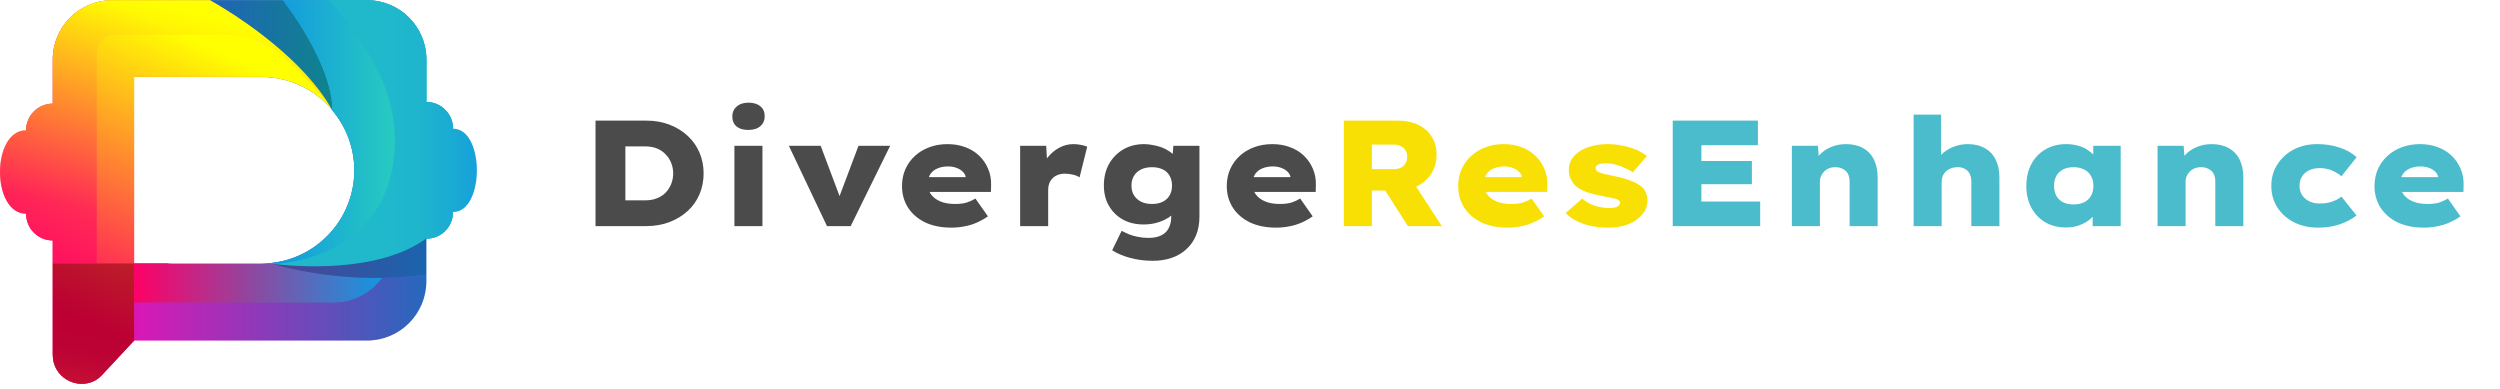 <svg width="199" height="31" viewBox="0 0 199 31" fill="none" xmlns="http://www.w3.org/2000/svg">
<path opacity="0.4" d="M29.47 22.485C29.47 22.537 29.47 22.581 29.473 22.622H29.47V22.485Z" fill="url(#paint0_linear_4_73)"/>
<path d="M27.676 10.808C27.676 10.808 27.669 10.792 27.656 10.766C27.663 10.781 27.667 10.799 27.674 10.815V10.808H27.676Z" fill="url(#paint1_linear_4_73)"/>
<path d="M32.727 19.405C32.649 19.429 32.572 19.452 32.492 19.474C32.569 19.45 32.647 19.429 32.727 19.405Z" fill="url(#paint2_linear_4_73)"/>
<path d="M32.111 19.586C32.031 19.607 31.952 19.631 31.87 19.653C31.95 19.631 32.029 19.61 32.111 19.586Z" fill="url(#paint3_linear_4_73)"/>
<path d="M27.647 20.514C27.591 20.522 27.538 20.531 27.482 20.537C27.535 20.529 27.591 20.522 27.647 20.514Z" fill="url(#paint4_linear_4_73)"/>
<path d="M28.25 20.421C28.185 20.432 28.121 20.442 28.054 20.451C28.119 20.44 28.183 20.432 28.25 20.421Z" fill="url(#paint5_linear_4_73)"/>
<path d="M33.334 19.213C33.267 19.235 33.202 19.256 33.136 19.278C33.202 19.256 33.267 19.237 33.334 19.213Z" fill="url(#paint6_linear_4_73)"/>
<path d="M25.823 20.739C25.811 20.739 25.797 20.742 25.786 20.744C25.797 20.744 25.811 20.742 25.823 20.739Z" fill="url(#paint7_linear_4_73)"/>
<path d="M28.846 20.32C28.777 20.333 28.71 20.343 28.642 20.354C28.71 20.343 28.777 20.331 28.846 20.32Z" fill="url(#paint8_linear_4_73)"/>
<path d="M24.793 20.834C24.773 20.834 24.755 20.836 24.735 20.839C24.755 20.839 24.773 20.836 24.793 20.834Z" fill="url(#paint9_linear_4_73)"/>
<path d="M30.841 19.911C30.777 19.926 30.714 19.941 30.652 19.956C30.714 19.941 30.779 19.926 30.841 19.911Z" fill="url(#paint10_linear_4_73)"/>
<path d="M33.936 8.116V4.737C33.936 2.131 31.825 0.017 29.216 0.017H16.707C16.692 0.011 16.686 0.007 16.679 0.002V0.017H8.914C6.307 0.017 4.198 2.129 4.198 4.737V8.252C3.027 8.252 2.076 9.203 2.076 10.372V17.012C2.076 18.187 3.027 19.138 4.198 19.138V28.249C4.198 30.022 6.075 31.066 7.549 30.3C7.777 30.18 7.973 30.005 8.152 29.816L10.681 27.102H29.221C31.825 27.102 33.936 24.99 33.936 22.39V19.007C33.951 19.007 33.964 19.007 33.979 19.003C33.994 18.998 34.007 18.998 34.022 18.998C34.119 18.992 34.216 18.981 34.311 18.966C34.369 18.955 34.427 18.94 34.483 18.925C34.515 18.916 34.547 18.912 34.578 18.904C34.634 18.886 34.692 18.865 34.748 18.843C34.804 18.822 34.862 18.796 34.916 18.766C34.969 18.738 35.019 18.708 35.068 18.678C35.172 18.613 35.269 18.542 35.357 18.46C35.787 18.073 36.058 17.509 36.058 16.883V10.243C36.058 9.074 35.107 8.121 33.936 8.121V8.116ZM10.681 6.125H20.771C22.826 6.125 24.681 6.956 26.029 8.301C26.093 8.368 26.16 8.437 26.22 8.504C26.235 8.525 26.253 8.547 26.27 8.564C26.302 8.601 26.33 8.631 26.362 8.667C26.367 8.678 26.373 8.685 26.38 8.693C26.405 8.719 26.425 8.743 26.446 8.771C26.446 8.775 26.451 8.775 26.453 8.777V8.781C26.506 8.842 26.556 8.906 26.605 8.971C26.653 9.031 26.702 9.096 26.748 9.16C26.763 9.177 26.776 9.199 26.786 9.216C26.864 9.319 26.939 9.429 27.01 9.537C27.096 9.668 27.174 9.799 27.249 9.933C27.395 10.189 27.527 10.456 27.637 10.731C27.643 10.742 27.651 10.757 27.654 10.768C27.66 10.779 27.664 10.79 27.669 10.796C27.669 10.802 27.673 10.807 27.673 10.807L27.669 10.811C28.007 11.665 28.2 12.591 28.2 13.562C28.2 13.714 28.196 13.867 28.185 14.018C28.181 14.106 28.174 14.197 28.164 14.285C28.142 14.513 28.11 14.737 28.067 14.959C28.067 14.963 28.067 14.965 28.063 14.969V14.986C28.063 14.986 28.058 14.993 28.058 14.997C28.03 15.15 27.994 15.303 27.955 15.454C27.933 15.524 27.916 15.595 27.895 15.667C27.884 15.703 27.873 15.733 27.863 15.77C27.845 15.835 27.824 15.899 27.798 15.961C27.798 15.972 27.794 15.983 27.787 15.994C27.77 16.054 27.748 16.112 27.723 16.168C27.707 16.213 27.69 16.261 27.669 16.31C27.658 16.342 27.643 16.377 27.626 16.413C27.598 16.484 27.57 16.555 27.533 16.627C27.533 16.627 27.532 16.629 27.529 16.633C27.512 16.676 27.492 16.715 27.473 16.758C27.447 16.807 27.423 16.861 27.398 16.911C27.393 16.921 27.387 16.932 27.383 16.939C27.378 16.945 27.376 16.956 27.372 16.964C27.35 17.003 27.329 17.042 27.307 17.078C27.268 17.154 27.23 17.225 27.187 17.296C27.154 17.354 27.122 17.406 27.088 17.464C27.066 17.496 27.049 17.528 27.027 17.561C26.989 17.621 26.95 17.681 26.907 17.741C26.853 17.823 26.797 17.903 26.739 17.98C26.722 18.002 26.702 18.026 26.685 18.047C26.668 18.073 26.649 18.094 26.631 18.118C26.593 18.168 26.55 18.221 26.506 18.271C26.485 18.299 26.463 18.325 26.44 18.353C26.414 18.385 26.386 18.417 26.354 18.45C26.311 18.503 26.265 18.553 26.214 18.607C26.188 18.635 26.164 18.66 26.139 18.684C26.078 18.749 26.018 18.813 25.949 18.876C25.938 18.886 25.923 18.901 25.91 18.914C25.863 18.962 25.814 19.007 25.764 19.054C25.71 19.102 25.656 19.147 25.603 19.194C25.587 19.205 25.57 19.22 25.553 19.237C25.478 19.302 25.4 19.362 25.321 19.422C25.316 19.427 25.31 19.429 25.305 19.433C25.267 19.461 25.23 19.491 25.192 19.519C25.127 19.569 25.062 19.612 25 19.661C24.925 19.715 24.851 19.765 24.772 19.81C24.733 19.838 24.69 19.863 24.647 19.887C24.643 19.887 24.64 19.892 24.636 19.894C24.608 19.909 24.582 19.926 24.554 19.943C24.501 19.98 24.445 20.01 24.387 20.04C24.371 20.047 24.358 20.055 24.343 20.061C24.3 20.087 24.257 20.111 24.212 20.133C24.126 20.178 24.042 20.221 23.952 20.264C23.885 20.296 23.816 20.324 23.749 20.356C23.745 20.361 23.739 20.363 23.732 20.363C23.633 20.406 23.532 20.449 23.429 20.488C23.401 20.498 23.369 20.509 23.336 20.524C23.308 20.535 23.278 20.546 23.25 20.552C23.175 20.584 23.099 20.608 23.026 20.63C23.022 20.63 23.02 20.63 23.02 20.634C22.955 20.656 22.889 20.673 22.82 20.69C22.794 20.697 22.772 20.705 22.749 20.712C22.727 20.718 22.71 20.727 22.691 20.729C22.675 20.733 22.658 20.735 22.641 20.739C22.613 20.746 22.581 20.755 22.553 20.761C22.546 20.765 22.538 20.765 22.531 20.767C22.475 20.783 22.417 20.796 22.357 20.806C22.346 20.811 22.335 20.813 22.32 20.813C22.31 20.817 22.299 20.819 22.284 20.819C22.191 20.845 22.094 20.862 21.995 20.875C21.98 20.879 21.963 20.882 21.946 20.882H21.935C21.838 20.899 21.744 20.914 21.642 20.925C21.627 20.929 21.614 20.929 21.599 20.929C21.522 20.94 21.442 20.946 21.36 20.955C21.335 20.955 21.311 20.961 21.283 20.961C21.109 20.972 20.934 20.989 20.756 20.989H13.642C13.528 20.989 13.41 20.983 13.296 20.963H10.664V6.117L10.681 6.125Z" fill="url(#paint11_linear_4_73)"/>
<path d="M36.058 10.241V16.881C36.058 17.507 35.787 18.071 35.357 18.458C35.269 18.54 35.172 18.611 35.068 18.675C35.019 18.708 34.969 18.736 34.916 18.764C34.898 18.77 34.879 18.781 34.862 18.79C34.825 18.807 34.786 18.826 34.748 18.843C34.69 18.865 34.633 18.887 34.578 18.904C34.399 18.957 34.214 18.99 34.022 19L33.919 18.985C33.532 19.27 33.11 19.517 32.673 19.737C32.498 19.823 32.324 19.904 32.141 19.982C29.752 21.004 26.887 21.222 24.701 21.194C24.587 21.194 24.477 21.189 24.365 21.189C24.255 21.185 24.148 21.183 24.044 21.179C23.941 21.174 23.838 21.172 23.734 21.168C22.863 21.129 22.161 21.058 21.737 21.009H21.731C21.573 20.991 21.457 20.972 21.378 20.961C21.459 20.955 21.537 20.946 21.616 20.935C21.632 20.935 21.645 20.935 21.66 20.931C21.763 20.92 21.862 20.905 21.963 20.888C21.98 20.888 22 20.884 22.012 20.882C22.109 20.864 22.204 20.845 22.301 20.826C22.316 20.826 22.327 20.821 22.337 20.819C22.353 20.819 22.363 20.815 22.374 20.813C22.434 20.802 22.492 20.787 22.548 20.774C22.555 20.77 22.564 20.77 22.57 20.767C22.598 20.761 22.63 20.753 22.658 20.746C22.68 20.742 22.701 20.735 22.723 20.729L22.766 20.718C22.792 20.712 22.811 20.703 22.837 20.697C22.904 20.679 22.972 20.66 23.037 20.641C23.037 20.636 23.041 20.636 23.044 20.636C23.091 20.619 23.14 20.604 23.186 20.591C23.213 20.58 23.239 20.57 23.267 20.559C23.295 20.552 23.323 20.542 23.353 20.531C23.386 20.516 23.418 20.505 23.446 20.494C23.549 20.456 23.648 20.412 23.749 20.369C23.756 20.369 23.765 20.365 23.767 20.363C23.833 20.331 23.902 20.303 23.969 20.27C24.057 20.227 24.143 20.184 24.229 20.139C24.275 20.118 24.318 20.092 24.361 20.068C24.46 20.014 24.556 19.958 24.653 19.9C24.658 19.896 24.66 19.894 24.664 19.894C24.761 19.838 24.854 19.775 24.942 19.713C25.034 19.653 25.123 19.592 25.209 19.523C25.247 19.495 25.284 19.465 25.323 19.437C25.379 19.394 25.433 19.351 25.486 19.306C25.575 19.235 25.661 19.164 25.742 19.084C25.818 19.02 25.891 18.949 25.964 18.882C26.031 18.818 26.093 18.753 26.154 18.691C26.179 18.665 26.203 18.641 26.229 18.613C26.278 18.559 26.326 18.51 26.369 18.456C26.397 18.424 26.427 18.391 26.455 18.359C26.481 18.331 26.502 18.305 26.522 18.277C26.565 18.228 26.608 18.174 26.646 18.125C26.664 18.099 26.683 18.079 26.7 18.053C26.758 17.978 26.814 17.901 26.868 17.821C26.928 17.735 26.986 17.651 27.042 17.565C27.064 17.533 27.081 17.5 27.103 17.468C27.135 17.41 27.169 17.358 27.202 17.3C27.245 17.229 27.284 17.158 27.322 17.083C27.348 17.04 27.37 16.995 27.393 16.947C27.393 16.947 27.395 16.946 27.398 16.943C27.398 16.943 27.408 16.926 27.413 16.915C27.438 16.865 27.462 16.812 27.488 16.762C27.509 16.719 27.527 16.68 27.544 16.637C27.544 16.637 27.545 16.635 27.548 16.631C27.585 16.56 27.613 16.489 27.641 16.418C27.658 16.381 27.673 16.347 27.684 16.314C27.705 16.265 27.723 16.218 27.738 16.172C27.763 16.116 27.783 16.058 27.802 15.998C27.809 15.987 27.813 15.976 27.813 15.966C27.839 15.901 27.858 15.837 27.878 15.774C27.888 15.738 27.899 15.707 27.91 15.671C27.931 15.6 27.948 15.529 27.97 15.458C28.009 15.309 28.045 15.154 28.073 15.002C28.073 14.997 28.073 14.995 28.078 14.991C28.078 14.98 28.082 14.974 28.082 14.963C28.125 14.741 28.157 14.517 28.179 14.289C28.19 14.201 28.196 14.111 28.2 14.022C28.211 13.874 28.215 13.719 28.215 13.566C28.215 12.597 28.024 11.672 27.684 10.815L27.688 10.811C27.688 10.811 27.684 10.807 27.684 10.8C27.68 10.794 27.677 10.783 27.669 10.772C27.664 10.761 27.658 10.746 27.651 10.736C27.542 10.462 27.408 10.193 27.264 9.937C27.189 9.806 27.111 9.675 27.025 9.541C26.954 9.434 26.879 9.324 26.801 9.22C26.791 9.203 26.776 9.182 26.763 9.165C26.715 9.1 26.666 9.035 26.621 8.975C26.571 8.911 26.517 8.85 26.468 8.786V8.781C26.468 8.781 26.461 8.777 26.461 8.775C26.418 8.698 26.373 8.618 26.321 8.54C26.321 8.54 26.32 8.539 26.317 8.536C26.285 8.472 26.246 8.407 26.203 8.345C26.188 8.319 26.175 8.297 26.16 8.278C26.115 8.202 26.067 8.127 26.018 8.054C25.981 8 25.951 7.951 25.915 7.897C25.844 7.789 25.768 7.684 25.691 7.576C25.62 7.473 25.544 7.37 25.467 7.266C25.407 7.189 25.349 7.109 25.288 7.034C25.277 7.019 25.267 7.006 25.256 6.991C25.239 6.965 25.219 6.946 25.198 6.924C25.12 6.825 25.041 6.724 24.959 6.625C24.933 6.593 24.91 6.56 24.877 6.528C24.849 6.491 24.817 6.457 24.785 6.42C24.707 6.328 24.628 6.235 24.546 6.147C24.447 6.033 24.346 5.919 24.242 5.809C24.216 5.788 24.197 5.762 24.176 5.738C24.051 5.607 23.924 5.476 23.795 5.342C23.698 5.239 23.595 5.135 23.491 5.039C23.463 5.011 23.433 4.983 23.405 4.953C23.306 4.856 23.205 4.761 23.106 4.671C23.091 4.653 23.078 4.643 23.063 4.628C23.02 4.589 22.977 4.546 22.931 4.507C22.884 4.464 22.835 4.421 22.79 4.378C22.691 4.281 22.587 4.193 22.484 4.105C22.409 4.038 22.335 3.969 22.256 3.904C22.066 3.736 21.875 3.577 21.685 3.424C21.675 3.414 21.66 3.403 21.647 3.392C21.397 3.185 21.156 2.994 20.913 2.809C20.867 2.77 20.816 2.733 20.773 2.701C20.766 2.695 20.756 2.686 20.745 2.68C20.575 2.548 20.407 2.424 20.239 2.303C20.213 2.286 20.185 2.264 20.162 2.247C20.08 2.187 19.998 2.127 19.916 2.068C19.901 2.058 19.884 2.047 19.867 2.032C19.845 2.015 19.822 1.995 19.796 1.982C19.753 1.95 19.714 1.922 19.671 1.894C19.639 1.873 19.606 1.851 19.574 1.827C19.372 1.685 19.176 1.55 18.986 1.425C18.982 1.425 18.982 1.421 18.98 1.421C18.93 1.384 18.881 1.35 18.831 1.317C18.681 1.218 18.539 1.126 18.403 1.04C18.386 1.029 18.366 1.018 18.354 1.007C18.164 0.887 17.988 0.773 17.826 0.676C17.719 0.609 17.624 0.547 17.531 0.495C17.514 0.489 17.495 0.474 17.478 0.463C17.452 0.446 17.428 0.431 17.402 0.418C17.398 0.413 17.396 0.413 17.392 0.413C17.385 0.407 17.377 0.403 17.374 0.398C17.357 0.388 17.342 0.381 17.329 0.372C17.312 0.362 17.293 0.351 17.275 0.34C17.232 0.312 17.189 0.291 17.151 0.265C17.122 0.25 17.092 0.233 17.069 0.217C16.894 0.118 16.776 0.05 16.72 0.017H29.229C31.836 0.017 33.949 2.129 33.949 4.737V8.116C35.12 8.116 36.071 9.072 36.071 10.239L36.058 10.241Z" fill="url(#paint12_linear_4_73)"/>
<path opacity="0.52" d="M26.455 8.773V8.779C26.455 8.779 26.448 8.775 26.448 8.773L26.33 8.57C26.33 8.57 26.315 8.549 26.309 8.538C26.309 8.538 26.307 8.537 26.304 8.534C26.272 8.469 26.233 8.405 26.19 8.342C26.175 8.317 26.162 8.295 26.147 8.276C26.102 8.2 26.055 8.125 26.005 8.052C25.968 7.998 25.938 7.948 25.902 7.895C25.826 7.787 25.753 7.682 25.678 7.574C25.607 7.471 25.532 7.367 25.454 7.264C25.394 7.187 25.336 7.107 25.276 7.032C25.265 7.017 25.254 7.004 25.243 6.989C25.226 6.963 25.207 6.943 25.185 6.922C25.108 6.823 25.028 6.722 24.946 6.623C24.92 6.59 24.897 6.558 24.864 6.526C24.836 6.489 24.804 6.455 24.772 6.418C24.714 6.347 24.651 6.276 24.591 6.205C24.574 6.184 24.555 6.162 24.535 6.145C24.436 6.031 24.335 5.917 24.232 5.807C24.206 5.785 24.186 5.76 24.165 5.736C24.083 5.648 23.997 5.562 23.919 5.473C23.877 5.428 23.831 5.385 23.784 5.342C23.687 5.239 23.584 5.135 23.48 5.039C23.356 4.914 23.227 4.793 23.095 4.673C23.08 4.655 23.067 4.645 23.052 4.63C23.009 4.591 22.966 4.548 22.921 4.509C22.873 4.466 22.824 4.423 22.779 4.38C22.68 4.283 22.576 4.195 22.473 4.107C22.398 4.04 22.325 3.971 22.245 3.906C22.056 3.739 21.864 3.579 21.675 3.426C21.664 3.416 21.649 3.405 21.636 3.394C21.386 3.188 21.145 2.996 20.902 2.811C20.857 2.772 20.805 2.736 20.762 2.703C20.756 2.697 20.745 2.688 20.734 2.682C20.564 2.551 20.396 2.426 20.228 2.305C20.203 2.288 20.174 2.266 20.151 2.249C20.069 2.189 19.987 2.131 19.905 2.071C19.89 2.06 19.873 2.049 19.856 2.034C19.834 2.017 19.811 1.997 19.785 1.984C19.742 1.952 19.703 1.924 19.66 1.896C19.628 1.875 19.596 1.853 19.563 1.83C19.361 1.687 19.165 1.552 18.976 1.427C18.922 1.39 18.872 1.356 18.819 1.319C18.668 1.22 18.526 1.128 18.39 1.042C18.373 1.031 18.354 1.02 18.341 1.009C18.151 0.889 17.975 0.775 17.814 0.678C17.706 0.611 17.611 0.549 17.519 0.497C17.501 0.491 17.482 0.476 17.465 0.465C17.439 0.448 17.415 0.433 17.39 0.42C17.379 0.413 17.368 0.409 17.361 0.403C17.344 0.392 17.329 0.385 17.316 0.377C17.299 0.366 17.28 0.355 17.262 0.344C17.235 0.327 17.202 0.308 17.17 0.291C17.159 0.284 17.148 0.276 17.138 0.269C17.11 0.254 17.079 0.237 17.056 0.222C16.881 0.123 16.763 0.054 16.707 0.022H22.52C22.52 0.022 26.448 4.97 26.457 8.777L26.455 8.773Z" fill="url(#paint13_linear_4_73)"/>
<path d="M21.617 20.935L21.731 21.006C21.571 20.987 21.455 20.972 21.38 20.961C21.459 20.953 21.539 20.946 21.619 20.935H21.617Z" fill="url(#paint14_linear_4_73)"/>
<path d="M36.061 10.241C38.592 10.241 38.592 16.878 36.061 16.878C36.061 17.505 35.789 18.069 35.359 18.456C35.004 18.777 34.537 18.973 34.022 18.996L33.921 18.981C30.077 21.775 23.487 21.213 21.733 21.004C21.733 21.004 30.516 20.92 31.377 12.35C31.633 9.823 31.003 7.279 29.78 5.054C28.965 3.569 27.624 1.64 26.222 0.017H29.221C31.827 0.017 33.936 2.129 33.936 4.733V8.116C35.111 8.116 36.063 9.068 36.063 10.239L36.061 10.241Z" fill="url(#paint15_linear_4_73)"/>
<path d="M26.449 8.773C26.432 8.751 26.412 8.73 26.393 8.708C26.389 8.704 26.386 8.697 26.382 8.693C26.376 8.687 26.367 8.678 26.365 8.667C26.333 8.631 26.305 8.601 26.272 8.564C26.255 8.547 26.236 8.525 26.223 8.504C26.223 8.504 26.218 8.499 26.216 8.499C26.158 8.433 26.096 8.364 26.031 8.299C24.684 6.952 22.829 6.123 20.773 6.123H10.683V27.099L8.154 29.814C7.976 30.003 7.78 30.177 7.552 30.298C6.077 31.064 4.201 30.02 4.201 28.247V19.136C3.03 19.136 2.078 18.185 2.078 17.009C-0.689 17.009 -0.689 10.37 2.078 10.37C2.078 9.201 3.03 8.25 4.201 8.25V4.735C4.201 2.129 6.31 0.015 8.916 0.015H16.682V0C16.682 0 16.697 0.006 16.71 0.015C16.766 0.047 16.884 0.114 17.058 0.215C17.084 0.23 17.112 0.248 17.14 0.263C17.179 0.288 17.222 0.308 17.265 0.338C17.282 0.349 17.302 0.359 17.319 0.37C17.334 0.377 17.347 0.385 17.364 0.396C17.368 0.4 17.375 0.402 17.381 0.411C17.386 0.411 17.388 0.411 17.392 0.415C17.418 0.43 17.442 0.443 17.467 0.461C17.485 0.471 17.504 0.486 17.521 0.493C17.614 0.547 17.71 0.607 17.816 0.674C17.975 0.771 18.154 0.885 18.343 1.005C18.358 1.016 18.376 1.027 18.393 1.037C18.528 1.123 18.67 1.216 18.821 1.315C18.871 1.347 18.92 1.382 18.97 1.418C18.974 1.418 18.974 1.423 18.976 1.423C19.165 1.547 19.361 1.683 19.564 1.825C19.596 1.851 19.628 1.87 19.66 1.892C19.703 1.92 19.742 1.95 19.785 1.98C19.811 1.997 19.835 2.017 19.856 2.03C19.873 2.045 19.893 2.055 19.906 2.066C19.988 2.126 20.069 2.185 20.151 2.245C20.177 2.262 20.205 2.284 20.229 2.301C20.399 2.426 20.567 2.553 20.735 2.677C20.745 2.684 20.756 2.693 20.762 2.699C20.805 2.731 20.855 2.766 20.902 2.807C21.145 2.992 21.387 3.183 21.636 3.39C21.651 3.401 21.664 3.411 21.675 3.422C21.864 3.575 22.056 3.736 22.245 3.902C22.323 3.967 22.398 4.033 22.474 4.102C22.577 4.191 22.68 4.281 22.779 4.376C22.826 4.419 22.876 4.462 22.921 4.505C22.966 4.543 23.009 4.587 23.052 4.625C23.067 4.64 23.081 4.651 23.096 4.668C23.195 4.757 23.296 4.853 23.395 4.95C23.423 4.978 23.453 5.006 23.481 5.036C23.584 5.135 23.683 5.237 23.784 5.34C23.913 5.471 24.04 5.602 24.165 5.736C24.187 5.762 24.208 5.785 24.232 5.807C24.335 5.917 24.434 6.031 24.535 6.145C24.617 6.233 24.695 6.326 24.774 6.418C24.807 6.455 24.839 6.489 24.867 6.526C24.899 6.558 24.923 6.59 24.949 6.623C25.03 6.722 25.108 6.823 25.188 6.922C25.209 6.943 25.226 6.965 25.246 6.988C25.256 7.004 25.267 7.016 25.278 7.032C25.338 7.107 25.396 7.184 25.457 7.264C25.534 7.367 25.609 7.471 25.68 7.574C25.756 7.682 25.829 7.787 25.904 7.895C25.941 7.948 25.971 7.998 26.008 8.052C26.057 8.127 26.104 8.2 26.15 8.276C26.165 8.297 26.178 8.319 26.193 8.342C26.236 8.407 26.274 8.471 26.307 8.534C26.307 8.534 26.308 8.535 26.311 8.538C26.36 8.616 26.408 8.695 26.451 8.773H26.449Z" fill="url(#paint16_linear_4_73)"/>
<path opacity="0.49" d="M10.681 20.972V27.102L8.152 29.816C7.975 30.005 7.777 30.177 7.551 30.3C6.075 31.066 4.198 30.02 4.198 28.249V20.972H10.681Z" fill="url(#paint17_linear_4_73)"/>
<path opacity="0.5" d="M26.455 8.771C26.136 8.224 25.704 7.723 25.286 7.249C24.841 6.744 24.38 6.253 23.907 5.775C23.444 5.31 22.975 4.83 22.462 4.419C21.64 3.758 20.687 3.272 19.664 3.007C19.053 2.848 18.422 2.771 17.792 2.771H9.153C8.352 2.771 7.702 3.42 7.702 4.221V20.977H4.198V19.141C3.027 19.141 2.076 18.189 2.076 17.014C-0.692 17.014 -0.692 10.377 2.076 10.377C2.076 9.206 3.027 8.255 4.198 8.255V4.74C4.198 2.133 6.309 0.024 8.914 0.024H16.677V0.009C16.677 0.039 16.976 0.177 17.002 0.192C17.256 0.338 17.506 0.487 17.755 0.64C18.573 1.143 19.374 1.679 20.151 2.245C21.162 2.984 22.135 3.776 23.054 4.628C24.018 5.523 24.918 6.498 25.682 7.574C25.958 7.962 26.216 8.362 26.457 8.773L26.455 8.771Z" fill="url(#paint18_linear_4_73)"/>
<path opacity="0.4" d="M33.934 21.835V22.39C33.934 24.992 31.823 27.104 29.221 27.104H10.681V24.071H26.578C28.144 24.071 29.535 23.305 30.391 22.123C31.521 22.104 32.705 22.018 33.934 21.837V21.835Z" fill="url(#paint19_linear_4_73)"/>
<path d="M30.391 22.121C29.535 23.303 28.144 24.069 26.578 24.069H10.681V20.972H13.313C13.427 20.987 13.543 20.996 13.659 20.996H20.771C20.947 20.996 21.126 20.98 21.3 20.97C21.326 20.97 21.354 20.961 21.38 20.961C21.455 20.972 21.573 20.987 21.731 21.006C22.331 21.187 25.846 22.199 30.393 22.121H30.391Z" fill="url(#paint20_linear_4_73)"/>
<path opacity="0.4" d="M34.02 18.998C33.99 18.998 33.964 19.007 33.934 19.007V21.835C27.768 22.752 22.477 21.235 21.731 21.009C23.487 21.215 30.075 21.779 33.919 18.985L34.02 19V18.998Z" fill="#102770"/>
<path d="M31.373 12.352C30.512 20.925 21.728 21.006 21.728 21.006L21.614 20.935C25.323 20.52 28.205 17.378 28.205 13.559C28.205 12.589 28.013 11.663 27.673 10.811L27.677 10.807C27.677 10.807 27.669 10.792 27.658 10.766C27.423 10.191 27.118 9.655 26.752 9.16C26.657 9.031 26.56 8.906 26.457 8.784C26.457 4.976 22.518 0.019 22.518 0.019H26.218C27.619 1.642 28.96 3.573 29.776 5.056C30.998 7.279 31.629 9.825 31.373 12.352Z" fill="url(#paint21_linear_4_73)"/>
<path d="M47.404 18V9.6H51.412C52.108 9.6 52.736 9.708 53.296 9.924C53.856 10.14 54.34 10.44 54.748 10.824C55.156 11.2 55.468 11.644 55.684 12.156C55.9 12.66 56.008 13.208 56.008 13.8C56.008 14.392 55.9 14.944 55.684 15.456C55.468 15.968 55.156 16.412 54.748 16.788C54.34 17.164 53.856 17.46 53.296 17.676C52.736 17.892 52.108 18 51.412 18H47.404ZM49.78 16.488L49.408 15.948H51.352C51.712 15.948 52.028 15.892 52.3 15.78C52.58 15.668 52.812 15.516 52.996 15.324C53.18 15.124 53.324 14.896 53.428 14.64C53.532 14.384 53.584 14.104 53.584 13.8C53.584 13.504 53.532 13.228 53.428 12.972C53.324 12.708 53.176 12.48 52.984 12.288C52.8 12.088 52.572 11.932 52.3 11.82C52.028 11.708 51.712 11.652 51.352 11.652H49.372L49.78 11.136V16.488ZM58.459 18V11.604H60.691V18H58.459ZM59.575 10.344C59.175 10.344 58.859 10.252 58.627 10.068C58.403 9.876 58.291 9.608 58.291 9.264C58.291 8.944 58.407 8.684 58.639 8.484C58.871 8.276 59.183 8.172 59.575 8.172C59.983 8.172 60.299 8.268 60.523 8.46C60.755 8.644 60.871 8.912 60.871 9.264C60.871 9.584 60.755 9.844 60.523 10.044C60.291 10.244 59.975 10.344 59.575 10.344ZM65.829 18L62.793 11.604H65.325L67.137 16.428L66.513 16.452L68.337 11.604H70.857L67.713 18H65.829ZM75.723 18.12C74.923 18.12 74.227 17.98 73.635 17.7C73.051 17.412 72.599 17.02 72.279 16.524C71.959 16.02 71.799 15.448 71.799 14.808C71.799 14.312 71.891 13.86 72.075 13.452C72.259 13.044 72.515 12.692 72.843 12.396C73.171 12.1 73.555 11.872 73.995 11.712C74.435 11.552 74.911 11.472 75.423 11.472C75.935 11.472 76.403 11.552 76.827 11.712C77.251 11.864 77.619 12.088 77.931 12.384C78.243 12.68 78.483 13.028 78.651 13.428C78.827 13.828 78.907 14.272 78.891 14.76L78.879 15.276H73.167L72.891 14.1H77.091L76.875 14.388V14.16C76.867 13.984 76.795 13.828 76.659 13.692C76.531 13.556 76.363 13.448 76.155 13.368C75.947 13.288 75.719 13.248 75.471 13.248C75.151 13.248 74.871 13.3 74.631 13.404C74.391 13.5 74.199 13.652 74.055 13.86C73.919 14.068 73.851 14.324 73.851 14.628C73.851 14.948 73.935 15.228 74.103 15.468C74.279 15.708 74.527 15.896 74.847 16.032C75.175 16.168 75.567 16.236 76.023 16.236C76.407 16.236 76.723 16.196 76.971 16.116C77.227 16.028 77.451 15.924 77.643 15.804L78.639 17.22C78.343 17.428 78.035 17.6 77.715 17.736C77.395 17.872 77.071 17.968 76.743 18.024C76.415 18.088 76.075 18.12 75.723 18.12ZM81.203 18V11.604H83.279L83.399 13.824L82.835 13.632C82.947 13.232 83.131 12.868 83.387 12.54C83.651 12.212 83.959 11.952 84.311 11.76C84.671 11.568 85.047 11.472 85.439 11.472C85.647 11.472 85.847 11.492 86.039 11.532C86.231 11.564 86.399 11.612 86.543 11.676L85.931 14.124C85.819 14.036 85.651 13.964 85.427 13.908C85.211 13.852 84.987 13.824 84.755 13.824C84.539 13.824 84.347 13.86 84.179 13.932C84.019 13.996 83.883 14.088 83.771 14.208C83.659 14.32 83.575 14.452 83.519 14.604C83.463 14.748 83.435 14.908 83.435 15.084V18H81.203ZM91.78 20.76C91.116 20.76 90.496 20.68 89.92 20.52C89.352 20.36 88.888 20.16 88.528 19.92L89.284 18.372C89.46 18.468 89.652 18.56 89.86 18.648C90.076 18.736 90.312 18.804 90.568 18.852C90.832 18.908 91.116 18.936 91.42 18.936C91.82 18.936 92.152 18.872 92.416 18.744C92.68 18.624 92.88 18.436 93.016 18.18C93.16 17.924 93.232 17.604 93.232 17.22V16.404L93.712 16.464C93.64 16.72 93.476 16.956 93.22 17.172C92.964 17.38 92.644 17.548 92.26 17.676C91.884 17.804 91.476 17.868 91.036 17.868C90.412 17.868 89.864 17.74 89.392 17.484C88.92 17.22 88.548 16.856 88.276 16.392C88.004 15.928 87.868 15.384 87.868 14.76C87.868 14.112 88.004 13.544 88.276 13.056C88.556 12.56 88.936 12.172 89.416 11.892C89.896 11.612 90.448 11.472 91.072 11.472C91.288 11.472 91.516 11.496 91.756 11.544C91.996 11.584 92.228 11.644 92.452 11.724C92.676 11.804 92.88 11.908 93.064 12.036C93.248 12.156 93.4 12.292 93.52 12.444C93.64 12.588 93.712 12.748 93.736 12.924L93.28 13.032L93.4 11.604H95.476V17.22C95.476 17.804 95.384 18.312 95.2 18.744C95.016 19.184 94.756 19.552 94.42 19.848C94.092 20.152 93.7 20.38 93.244 20.532C92.796 20.684 92.308 20.76 91.78 20.76ZM91.708 16.236C92.036 16.236 92.32 16.176 92.56 16.056C92.8 15.936 92.98 15.768 93.1 15.552C93.228 15.336 93.292 15.076 93.292 14.772C93.292 14.468 93.228 14.208 93.1 13.992C92.98 13.768 92.8 13.6 92.56 13.488C92.32 13.368 92.036 13.308 91.708 13.308C91.364 13.308 91.072 13.368 90.832 13.488C90.592 13.6 90.404 13.768 90.268 13.992C90.132 14.208 90.064 14.468 90.064 14.772C90.064 15.076 90.132 15.336 90.268 15.552C90.404 15.768 90.592 15.936 90.832 16.056C91.072 16.176 91.364 16.236 91.708 16.236ZM101.575 18.12C100.775 18.12 100.079 17.98 99.487 17.7C98.903 17.412 98.451 17.02 98.131 16.524C97.811 16.02 97.651 15.448 97.651 14.808C97.651 14.312 97.743 13.86 97.927 13.452C98.111 13.044 98.367 12.692 98.695 12.396C99.023 12.1 99.407 11.872 99.847 11.712C100.287 11.552 100.763 11.472 101.275 11.472C101.787 11.472 102.255 11.552 102.679 11.712C103.103 11.864 103.471 12.088 103.783 12.384C104.095 12.68 104.335 13.028 104.503 13.428C104.679 13.828 104.759 14.272 104.743 14.76L104.731 15.276H99.019L98.743 14.1H102.943L102.727 14.388V14.16C102.719 13.984 102.647 13.828 102.511 13.692C102.383 13.556 102.215 13.448 102.007 13.368C101.799 13.288 101.571 13.248 101.323 13.248C101.003 13.248 100.723 13.3 100.483 13.404C100.243 13.5 100.051 13.652 99.907 13.86C99.771 14.068 99.703 14.324 99.703 14.628C99.703 14.948 99.787 15.228 99.955 15.468C100.131 15.708 100.379 15.896 100.699 16.032C101.027 16.168 101.419 16.236 101.875 16.236C102.259 16.236 102.575 16.196 102.823 16.116C103.079 16.028 103.303 15.924 103.495 15.804L104.491 17.22C104.195 17.428 103.887 17.6 103.567 17.736C103.247 17.872 102.923 17.968 102.595 18.024C102.267 18.088 101.927 18.12 101.575 18.12Z" fill="#4B4B4B"/>
<path d="M106.97 18V9.6H111.23C111.87 9.6 112.422 9.712 112.886 9.936C113.358 10.16 113.718 10.476 113.966 10.884C114.222 11.284 114.35 11.756 114.35 12.3C114.35 12.86 114.218 13.356 113.954 13.788C113.69 14.212 113.322 14.548 112.85 14.796C112.386 15.044 111.862 15.168 111.278 15.168H109.202V18H106.97ZM112.07 18L109.646 14.208L112.106 13.908L114.77 18H112.07ZM109.202 13.464H110.978C111.186 13.464 111.366 13.424 111.518 13.344C111.67 13.264 111.79 13.148 111.878 12.996C111.966 12.844 112.01 12.664 112.01 12.456C112.01 12.256 111.962 12.088 111.866 11.952C111.778 11.808 111.65 11.7 111.482 11.628C111.322 11.548 111.126 11.508 110.894 11.508H109.202V13.464ZM119.997 18.12C119.197 18.12 118.501 17.98 117.909 17.7C117.325 17.412 116.873 17.02 116.553 16.524C116.233 16.02 116.073 15.448 116.073 14.808C116.073 14.312 116.165 13.86 116.349 13.452C116.533 13.044 116.789 12.692 117.117 12.396C117.445 12.1 117.829 11.872 118.269 11.712C118.709 11.552 119.185 11.472 119.697 11.472C120.209 11.472 120.677 11.552 121.101 11.712C121.525 11.864 121.893 12.088 122.205 12.384C122.517 12.68 122.757 13.028 122.925 13.428C123.101 13.828 123.181 14.272 123.165 14.76L123.153 15.276H117.441L117.165 14.1H121.365L121.149 14.388V14.16C121.141 13.984 121.069 13.828 120.933 13.692C120.805 13.556 120.637 13.448 120.429 13.368C120.221 13.288 119.993 13.248 119.745 13.248C119.425 13.248 119.145 13.3 118.905 13.404C118.665 13.5 118.473 13.652 118.329 13.86C118.193 14.068 118.125 14.324 118.125 14.628C118.125 14.948 118.209 15.228 118.377 15.468C118.553 15.708 118.801 15.896 119.121 16.032C119.449 16.168 119.841 16.236 120.297 16.236C120.681 16.236 120.997 16.196 121.245 16.116C121.501 16.028 121.725 15.924 121.917 15.804L122.913 17.22C122.617 17.428 122.309 17.6 121.989 17.736C121.669 17.872 121.345 17.968 121.017 18.024C120.689 18.088 120.349 18.12 119.997 18.12ZM127.984 18.12C127.24 18.12 126.58 18.016 126.004 17.808C125.428 17.6 124.968 17.316 124.624 16.956L125.944 15.804C126.208 16.044 126.536 16.232 126.928 16.368C127.32 16.496 127.716 16.56 128.116 16.56C128.236 16.56 128.348 16.552 128.452 16.536C128.556 16.512 128.644 16.484 128.716 16.452C128.788 16.42 128.844 16.38 128.884 16.332C128.932 16.276 128.956 16.216 128.956 16.152C128.956 16.032 128.876 15.936 128.716 15.864C128.596 15.824 128.428 15.784 128.212 15.744C128.004 15.696 127.772 15.648 127.516 15.6C127.092 15.52 126.716 15.428 126.388 15.324C126.06 15.212 125.78 15.072 125.548 14.904C125.34 14.736 125.176 14.536 125.056 14.304C124.936 14.072 124.876 13.808 124.876 13.512C124.876 13.192 124.956 12.908 125.116 12.66C125.284 12.404 125.508 12.188 125.788 12.012C126.076 11.836 126.404 11.704 126.772 11.616C127.14 11.52 127.52 11.472 127.912 11.472C128.32 11.472 128.712 11.508 129.088 11.58C129.472 11.652 129.836 11.756 130.18 11.892C130.524 12.028 130.828 12.204 131.092 12.42L129.976 13.716C129.8 13.596 129.596 13.484 129.364 13.38C129.132 13.268 128.88 13.176 128.608 13.104C128.336 13.032 128.072 12.996 127.816 12.996C127.696 12.996 127.584 13.004 127.48 13.02C127.384 13.036 127.3 13.06 127.228 13.092C127.164 13.124 127.112 13.164 127.072 13.212C127.032 13.26 127.012 13.312 127.012 13.368C127.004 13.44 127.02 13.5 127.06 13.548C127.1 13.596 127.152 13.64 127.216 13.68C127.328 13.744 127.492 13.8 127.708 13.848C127.924 13.896 128.2 13.956 128.536 14.028C129.056 14.132 129.492 14.256 129.844 14.4C130.196 14.536 130.48 14.696 130.696 14.88C130.84 15.016 130.948 15.176 131.02 15.36C131.1 15.536 131.14 15.732 131.14 15.948C131.14 16.364 131.004 16.736 130.732 17.064C130.468 17.392 130.1 17.652 129.628 17.844C129.164 18.028 128.616 18.12 127.984 18.12Z" fill="#F9E004"/>
<path d="M133.15 18V9.6H139.93V11.556H135.43V16.044H140.11V18H133.15ZM134.326 14.664V12.816H139.45V14.664H134.326ZM142.633 18V11.604H144.709L144.817 13.092L144.289 13.236C144.385 12.916 144.557 12.624 144.805 12.36C145.053 12.088 145.361 11.872 145.729 11.712C146.097 11.552 146.501 11.472 146.941 11.472C147.477 11.472 147.933 11.58 148.309 11.796C148.693 12.012 148.981 12.32 149.173 12.72C149.365 13.112 149.461 13.58 149.461 14.124V18H147.229V14.46C147.229 14.212 147.185 14.004 147.097 13.836C147.009 13.668 146.877 13.54 146.701 13.452C146.533 13.356 146.333 13.308 146.101 13.308C145.901 13.308 145.725 13.34 145.573 13.404C145.421 13.468 145.293 13.556 145.189 13.668C145.085 13.772 145.005 13.892 144.949 14.028C144.893 14.156 144.865 14.288 144.865 14.424V18H143.749C143.437 18 143.189 18 143.005 18C142.821 18 142.697 18 142.633 18ZM152.324 18V9.12H154.508V13.092L153.968 13.272C154.048 12.936 154.216 12.632 154.472 12.36C154.736 12.088 155.056 11.872 155.432 11.712C155.808 11.552 156.208 11.472 156.632 11.472C157.176 11.472 157.636 11.584 158.012 11.808C158.396 12.024 158.68 12.332 158.864 12.732C159.056 13.124 159.152 13.584 159.152 14.112V18H156.92V14.484C156.92 14.22 156.876 14.004 156.788 13.836C156.7 13.66 156.568 13.528 156.392 13.44C156.224 13.344 156.024 13.3 155.792 13.308C155.616 13.308 155.452 13.336 155.3 13.392C155.148 13.448 155.016 13.528 154.904 13.632C154.792 13.736 154.704 13.86 154.64 14.004C154.584 14.148 154.556 14.304 154.556 14.472V18H153.44C153.128 18 152.88 18 152.696 18C152.512 18 152.388 18 152.324 18ZM164.439 18.108C163.815 18.108 163.267 17.968 162.795 17.688C162.323 17.408 161.955 17.02 161.691 16.524C161.427 16.02 161.295 15.444 161.295 14.796C161.295 14.14 161.427 13.564 161.691 13.068C161.955 12.572 162.323 12.184 162.795 11.904C163.275 11.616 163.831 11.472 164.463 11.472C164.815 11.472 165.139 11.516 165.435 11.604C165.739 11.684 165.999 11.804 166.215 11.964C166.439 12.116 166.623 12.284 166.767 12.468C166.919 12.644 167.031 12.832 167.103 13.032L166.623 13.056V11.604H168.807V18H166.575V16.344L167.043 16.44C166.987 16.656 166.883 16.864 166.731 17.064C166.587 17.264 166.399 17.444 166.167 17.604C165.935 17.756 165.675 17.88 165.387 17.976C165.099 18.064 164.783 18.108 164.439 18.108ZM165.063 16.272C165.383 16.272 165.659 16.216 165.891 16.104C166.131 15.984 166.315 15.812 166.443 15.588C166.571 15.364 166.635 15.1 166.635 14.796C166.635 14.492 166.571 14.228 166.443 14.004C166.315 13.78 166.131 13.608 165.891 13.488C165.659 13.368 165.383 13.308 165.063 13.308C164.735 13.308 164.455 13.368 164.223 13.488C163.991 13.608 163.811 13.78 163.683 14.004C163.563 14.228 163.503 14.492 163.503 14.796C163.503 15.1 163.563 15.364 163.683 15.588C163.811 15.812 163.991 15.984 164.223 16.104C164.455 16.216 164.735 16.272 165.063 16.272ZM171.742 18V11.604H173.818L173.926 13.092L173.398 13.236C173.494 12.916 173.666 12.624 173.914 12.36C174.162 12.088 174.47 11.872 174.838 11.712C175.206 11.552 175.61 11.472 176.05 11.472C176.586 11.472 177.042 11.58 177.418 11.796C177.802 12.012 178.09 12.32 178.282 12.72C178.474 13.112 178.57 13.58 178.57 14.124V18H176.338V14.46C176.338 14.212 176.294 14.004 176.206 13.836C176.118 13.668 175.986 13.54 175.81 13.452C175.642 13.356 175.442 13.308 175.21 13.308C175.01 13.308 174.834 13.34 174.682 13.404C174.53 13.468 174.402 13.556 174.298 13.668C174.194 13.772 174.114 13.892 174.058 14.028C174.002 14.156 173.974 14.288 173.974 14.424V18H172.858C172.546 18 172.298 18 172.114 18C171.93 18 171.806 18 171.742 18ZM184.529 18.12C183.801 18.12 183.157 17.976 182.597 17.688C182.037 17.4 181.597 17.008 181.277 16.512C180.957 16.008 180.797 15.436 180.797 14.796C180.797 14.156 180.957 13.588 181.277 13.092C181.597 12.588 182.029 12.192 182.573 11.904C183.125 11.616 183.753 11.472 184.457 11.472C185.097 11.472 185.689 11.564 186.233 11.748C186.777 11.924 187.229 12.18 187.589 12.516L186.377 14.028C186.241 13.908 186.081 13.8 185.897 13.704C185.721 13.6 185.529 13.52 185.321 13.464C185.121 13.408 184.901 13.38 184.661 13.38C184.333 13.38 184.045 13.44 183.797 13.56C183.549 13.68 183.361 13.848 183.233 14.064C183.105 14.272 183.041 14.512 183.041 14.784C183.041 15.056 183.105 15.296 183.233 15.504C183.361 15.712 183.545 15.88 183.785 16.008C184.033 16.136 184.321 16.2 184.649 16.2C184.921 16.2 185.161 16.176 185.369 16.128C185.585 16.072 185.777 16.004 185.945 15.924C186.113 15.844 186.257 15.752 186.377 15.648L187.577 17.148C187.209 17.444 186.765 17.68 186.245 17.856C185.725 18.032 185.153 18.12 184.529 18.12ZM192.934 18.12C192.134 18.12 191.438 17.98 190.846 17.7C190.262 17.412 189.81 17.02 189.49 16.524C189.17 16.02 189.01 15.448 189.01 14.808C189.01 14.312 189.102 13.86 189.286 13.452C189.47 13.044 189.726 12.692 190.054 12.396C190.382 12.1 190.766 11.872 191.206 11.712C191.646 11.552 192.122 11.472 192.634 11.472C193.146 11.472 193.614 11.552 194.038 11.712C194.462 11.864 194.83 12.088 195.142 12.384C195.454 12.68 195.694 13.028 195.862 13.428C196.038 13.828 196.118 14.272 196.102 14.76L196.09 15.276H190.378L190.102 14.1H194.302L194.086 14.388V14.16C194.078 13.984 194.006 13.828 193.87 13.692C193.742 13.556 193.574 13.448 193.366 13.368C193.158 13.288 192.93 13.248 192.682 13.248C192.362 13.248 192.082 13.3 191.842 13.404C191.602 13.5 191.41 13.652 191.266 13.86C191.13 14.068 191.062 14.324 191.062 14.628C191.062 14.948 191.146 15.228 191.314 15.468C191.49 15.708 191.738 15.896 192.058 16.032C192.386 16.168 192.778 16.236 193.234 16.236C193.618 16.236 193.934 16.196 194.182 16.116C194.438 16.028 194.662 15.924 194.854 15.804L195.85 17.22C195.554 17.428 195.246 17.6 194.926 17.736C194.606 17.872 194.282 17.968 193.954 18.024C193.626 18.088 193.286 18.12 192.934 18.12Z" fill="#4ABCCC"/>
<defs>
<linearGradient id="paint0_linear_4_73" x1="29.47" y1="22.555" x2="29.473" y2="22.555" gradientUnits="userSpaceOnUse">
<stop stop-color="#FF00FF"/>
<stop offset="1" stop-color="#2E3192"/>
</linearGradient>
<linearGradient id="paint1_linear_4_73" x1="1.279" y1="10.79" x2="36.322" y2="10.79" gradientUnits="userSpaceOnUse">
<stop stop-color="#17C3FE"/>
<stop offset="1" stop-color="#A497FF"/>
</linearGradient>
<linearGradient id="paint2_linear_4_73" x1="-19.128" y1="19.442" x2="36.06" y2="19.442" gradientUnits="userSpaceOnUse">
<stop stop-color="#FF0066"/>
<stop offset="1" stop-color="#1297E0"/>
</linearGradient>
<linearGradient id="paint3_linear_4_73" x1="-19.128" y1="19.618" x2="36.06" y2="19.618" gradientUnits="userSpaceOnUse">
<stop stop-color="#FF0066"/>
<stop offset="1" stop-color="#1297E0"/>
</linearGradient>
<linearGradient id="paint4_linear_4_73" x1="-19.13" y1="20.524" x2="36.061" y2="20.524" gradientUnits="userSpaceOnUse">
<stop stop-color="#FF0066"/>
<stop offset="1" stop-color="#1297E0"/>
</linearGradient>
<linearGradient id="paint5_linear_4_73" x1="-19.129" y1="20.436" x2="36.061" y2="20.436" gradientUnits="userSpaceOnUse">
<stop stop-color="#FF0066"/>
<stop offset="1" stop-color="#1297E0"/>
</linearGradient>
<linearGradient id="paint6_linear_4_73" x1="-19.128" y1="19.246" x2="36.061" y2="19.246" gradientUnits="userSpaceOnUse">
<stop stop-color="#FF0066"/>
<stop offset="1" stop-color="#1297E0"/>
</linearGradient>
<linearGradient id="paint7_linear_4_73" x1="-23.183" y1="20.742" x2="36.988" y2="20.742" gradientUnits="userSpaceOnUse">
<stop stop-color="#FF0066"/>
<stop offset="1" stop-color="#1297E0"/>
</linearGradient>
<linearGradient id="paint8_linear_4_73" x1="-19.128" y1="20.339" x2="36.06" y2="20.339" gradientUnits="userSpaceOnUse">
<stop stop-color="#FF0066"/>
<stop offset="1" stop-color="#1297E0"/>
</linearGradient>
<linearGradient id="paint9_linear_4_73" x1="-20.49" y1="20.836" x2="36.412" y2="20.836" gradientUnits="userSpaceOnUse">
<stop stop-color="#FF0066"/>
<stop offset="1" stop-color="#1297E0"/>
</linearGradient>
<linearGradient id="paint10_linear_4_73" x1="-19.129" y1="19.934" x2="36.061" y2="19.934" gradientUnits="userSpaceOnUse">
<stop stop-color="#FF0066"/>
<stop offset="1" stop-color="#1297E0"/>
</linearGradient>
<linearGradient id="paint11_linear_4_73" x1="2.076" y1="15.279" x2="36.058" y2="15.279" gradientUnits="userSpaceOnUse">
<stop stop-color="#FF0066"/>
<stop offset="1" stop-color="#1297E0"/>
</linearGradient>
<linearGradient id="paint12_linear_4_73" x1="16.169" y1="10.607" x2="36.058" y2="10.607" gradientUnits="userSpaceOnUse">
<stop stop-color="#1297E0"/>
<stop offset="1" stop-color="#27CBC0"/>
</linearGradient>
<linearGradient id="paint13_linear_4_73" x1="16.707" y1="4.399" x2="26.455" y2="4.399" gradientUnits="userSpaceOnUse">
<stop stop-color="#2E3192"/>
<stop offset="1" stop-color="#005B50"/>
</linearGradient>
<linearGradient id="paint14_linear_4_73" x1="21.369" y1="20.972" x2="21.729" y2="20.972" gradientUnits="userSpaceOnUse">
<stop stop-color="#1297E0"/>
<stop offset="1" stop-color="#27CBC0"/>
</linearGradient>
<linearGradient id="paint15_linear_4_73" x1="21.729" y1="10.609" x2="37.957" y2="10.609" gradientUnits="userSpaceOnUse">
<stop offset="0.52" stop-color="#20B9CB"/>
<stop offset="0.72" stop-color="#1EB5CD"/>
<stop offset="0.89" stop-color="#1AAAD4"/>
<stop offset="1" stop-color="#16A0DB"/>
</linearGradient>
<linearGradient id="paint16_linear_4_73" x1="16.43" y1="3.633" x2="6.536" y2="25.287" gradientUnits="userSpaceOnUse">
<stop stop-color="#FFFF00"/>
<stop offset="1" stop-color="#FF0066"/>
</linearGradient>
<linearGradient id="paint17_linear_4_73" x1="7.743" y1="22.096" x2="5.339" y2="37.435" gradientUnits="userSpaceOnUse">
<stop offset="0.27" stop-color="#760000"/>
<stop offset="0.37" stop-color="#770300"/>
<stop offset="0.46" stop-color="#7D0E00"/>
<stop offset="0.55" stop-color="#872000"/>
<stop offset="0.64" stop-color="#953A00"/>
<stop offset="0.73" stop-color="#A75C00"/>
<stop offset="0.81" stop-color="#BD8500"/>
<stop offset="0.89" stop-color="#D7B500"/>
<stop offset="0.97" stop-color="#F4EC00"/>
<stop offset="1" stop-color="#FFFF00"/>
</linearGradient>
<linearGradient id="paint18_linear_4_73" x1="11.628" y1="17.77" x2="15.495" y2="1.158" gradientUnits="userSpaceOnUse">
<stop stop-color="#FF0066"/>
<stop offset="1" stop-color="#FFFF00"/>
</linearGradient>
<linearGradient id="paint19_linear_4_73" x1="10.681" y1="24.467" x2="33.934" y2="24.467" gradientUnits="userSpaceOnUse">
<stop stop-color="#FF00FF"/>
<stop offset="1" stop-color="#2E3192"/>
</linearGradient>
<linearGradient id="paint20_linear_4_73" x1="10.681" y1="22.515" x2="30.391" y2="22.515" gradientUnits="userSpaceOnUse">
<stop stop-color="#FF0066"/>
<stop offset="1" stop-color="#1297E0"/>
</linearGradient>
<linearGradient id="paint21_linear_4_73" x1="21.616" y1="10.514" x2="31.431" y2="10.514" gradientUnits="userSpaceOnUse">
<stop stop-color="#1297E0"/>
<stop offset="1" stop-color="#27CBC0"/>
</linearGradient>
</defs>
</svg>
